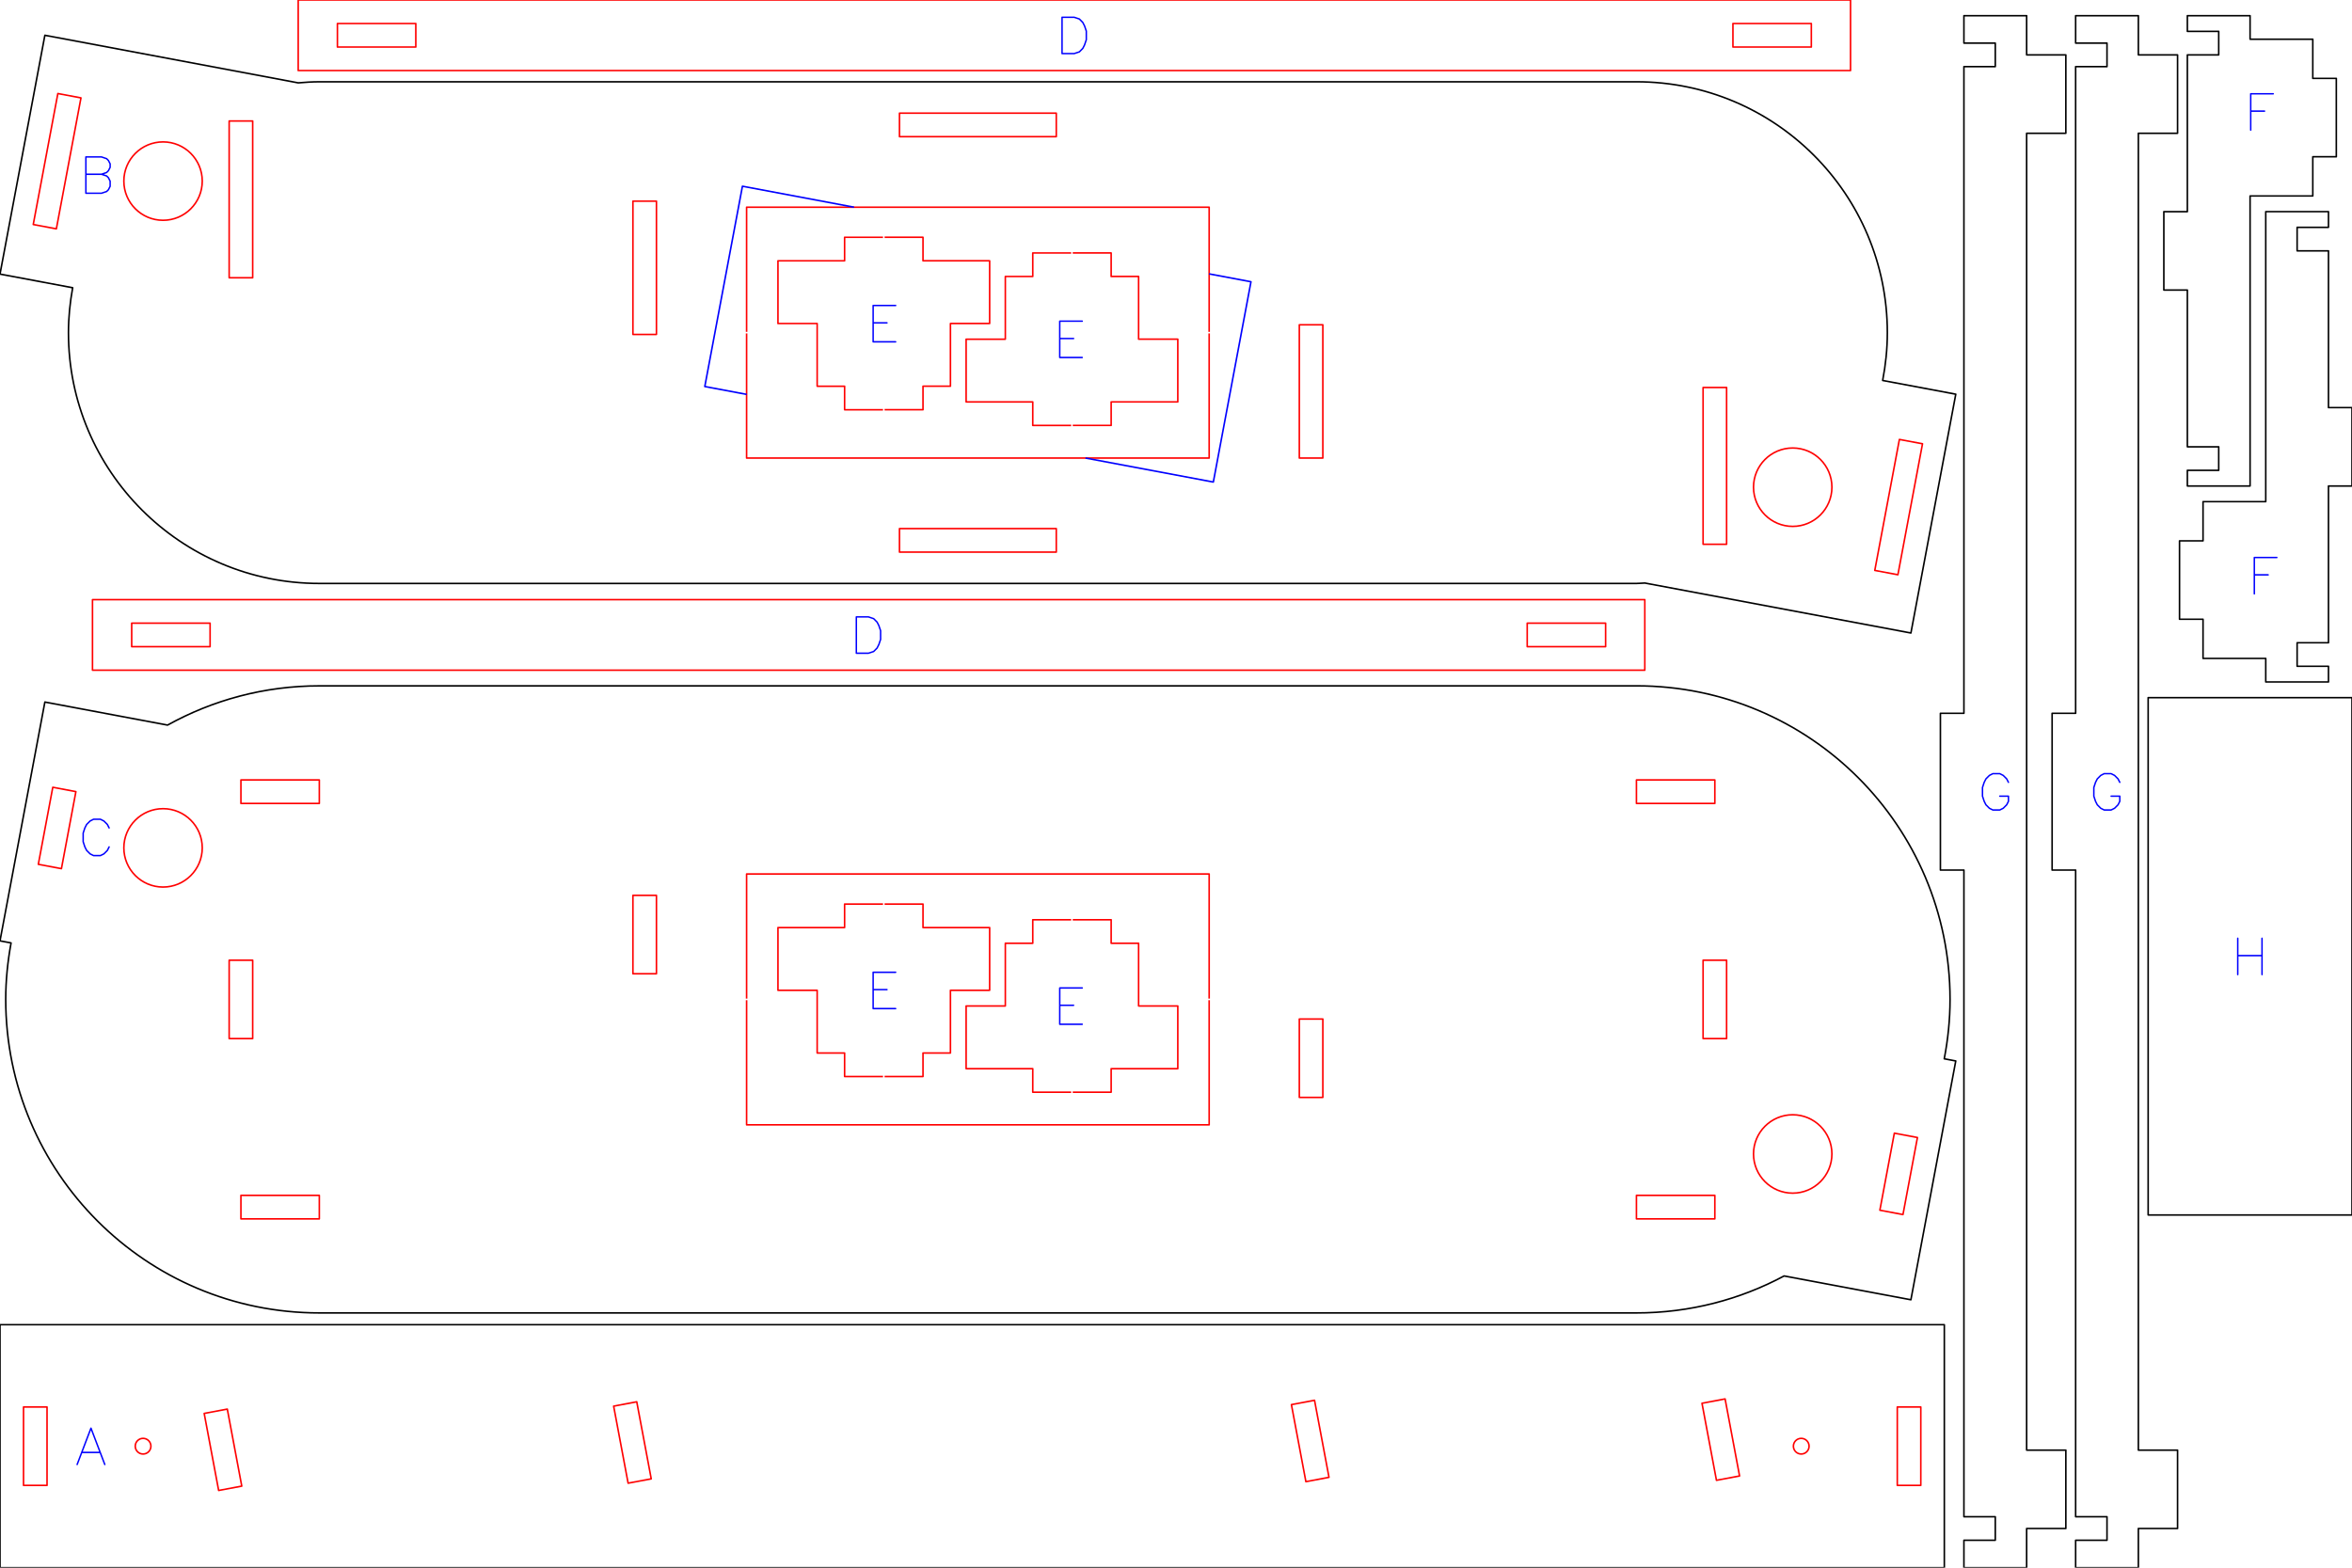 <?xml version="1.0" encoding="UTF-8" standalone="no"?>
<!-- Created with Inkscape (http://www.inkscape.org/) -->

<svg
   width="300mm"
   height="200mm"
   viewBox="0 0 300 200"
   version="1.1"
   id="svg1"
   xml:space="preserve"
   inkscape:version="1.3.2 (091e20e, 2023-11-25, custom)"
   sodipodi:docname="LaserCut Module 248 v1.svg"
   xmlns:inkscape="http://www.inkscape.org/namespaces/inkscape"
   xmlns:sodipodi="http://sodipodi.sourceforge.net/DTD/sodipodi-0.dtd"
   xmlns="http://www.w3.org/2000/svg"
   xmlns:svg="http://www.w3.org/2000/svg"><sodipodi:namedview
     id="namedview1"
     pagecolor="#ffffff"
     bordercolor="#000000"
     borderopacity="0.25"
     inkscape:showpageshadow="2"
     inkscape:pageopacity="0.0"
     inkscape:pagecheckerboard="0"
     inkscape:deskcolor="#d1d1d1"
     inkscape:document-units="mm"
     inkscape:zoom="1.4142136"
     inkscape:cx="930.90605"
     inkscape:cy="380.42344"
     inkscape:window-width="3807"
     inkscape:window-height="1328"
     inkscape:window-x="1288"
     inkscape:window-y="572"
     inkscape:window-maximized="0"
     inkscape:current-layer="layer1" /><defs
     id="defs1"><pattern
       id="EMFhbasepattern"
       patternUnits="userSpaceOnUse"
       width="6"
       height="6"
       x="0"
       y="0" /></defs><g
     inkscape:label="Calque 1"
     inkscape:groupmode="layer"
     id="layer1"><path
       style="fill:none;stroke:#000000;stroke-width:0.2;stroke-linejoin:round"
       d="m 279,2 v 2 h 4 v 3 h -4 v 20 h -3 v 10 h 3 v 20 h 4 v 3 h -4 v 2 h 8 V 25 h 8 v -5 h 3 V 10 h -3 V 5 h -8 V 2 Z"
       id="path23-6-7-0-7-0-1-1-0-0"
       sodipodi:nodetypes="ccccccccccccccccccccccccc" /><path
       style="fill:none;stroke:#000000;stroke-width:0.2;stroke-linejoin:round"
       d="m 297,87 v -2 h -4 v -3 h 4 V 62 h 3 V 52 h -3 V 32 h -4 v -3 h 4 v -2 h -8 v 37 h -8 v 5 h -3 v 10 h 3 v 5 h 8 v 3 z"
       id="path23-6-7-0-7-0-1-4-0"
       sodipodi:nodetypes="ccccccccccccccccccccccccc" /><path
       id="rect34-6-7-1"
       style="fill-opacity:0;stroke:#000000;stroke-width:0.2;stroke-linejoin:round"
       d="m 300,89 v 66 H 274 V 89 Z"
       sodipodi:nodetypes="ccccc" /><path
       style="fill:none;stroke:#000000;stroke-width:0.2;stroke-linejoin:round"
       d="m 272.75,2 v 5 h 5 v 10 h -5 v 168 h 5 v 10 h -5 v 5 h -8 v -3.5 h 4 v -3 h -4 V 111 h -3 V 91 h 3 V 8.5 h 4 v -3 h -4 V 2 Z"
       id="path23-8-2-3-9-7"
       sodipodi:nodetypes="ccccccccccccccccccccccccc" /><path
       style="fill:none;stroke:#000000;stroke-width:0.2;stroke-linejoin:round"
       d="m 258.5,2 v 5 h 5 v 10 h -5 v 168 h 5 v 10 h -5 v 5 h -8 v -3.5 h 4 v -3 h -4 V 111 h -3 V 91 h 3 V 8.5 h 4 v -3 h -4 V 2 Z"
       id="path23-8-2-3-9-4"
       sodipodi:nodetypes="ccccccccccccccccccccccccc" /><g
       id="g47"
       transform="translate(8.935,-141.027)"><path
         id="rect25-6-1"
         style="fill:none;stroke:#ff0000;stroke-width:0.2;stroke-linejoin:round"
         d="m 7.863,220.527 h 10 v 3 H 7.863 Z" /><path
         id="rect26-1-5"
         style="fill:none;stroke:#ff0000;stroke-width:0.2;stroke-linejoin:round"
         d="m 185.863,220.527 h 10 v 3 h -10 z" /><path
         id="rect36-3-7"
         style="fill-opacity:0;stroke:#ff0000;stroke-width:0.2;stroke-linejoin:round"
         d="M 2.863,217.527 H 200.863 v 9 H 2.863 Z"
         sodipodi:nodetypes="ccccc" /></g><g
       id="g47-2"
       transform="translate(35.174,-217.527)"><path
         id="rect25-6-1-3"
         style="fill:none;stroke:#ff0000;stroke-width:0.2;stroke-linejoin:round"
         d="m 7.863,220.527 h 10 v 3 H 7.863 Z" /><path
         id="rect26-1-5-3"
         style="fill:none;stroke:#ff0000;stroke-width:0.2;stroke-linejoin:round"
         d="m 185.863,220.527 h 10 v 3 h -10 z" /><path
         id="rect36-3-7-8"
         style="fill-opacity:0;stroke:#ff0000;stroke-width:0.2;stroke-linejoin:round"
         d="M 2.863,217.527 H 200.863 v 9 H 2.863 Z"
         sodipodi:nodetypes="ccccc" /></g><g
       id="g50"
       transform="translate(0,169)"><path
         id="rect1"
         style="fill:none;stroke:#000000;stroke-width:0.2;stroke-linejoin:round"
         d="M 0,0 H 248 V 31 H 0 Z"
         sodipodi:nodetypes="ccccc" /><circle
         style="fill:none;stroke:#ff0000;stroke-width:0.2;stroke-linejoin:round"
         id="path11"
         cx="18.25"
         cy="15.5"
         r="1" /><circle
         style="fill:none;stroke:#ff0000;stroke-width:0.2;stroke-linejoin:round"
         id="path11-8"
         cx="229.75"
         cy="15.5"
         r="1" /><path
         id="rect30"
         style="fill-opacity:0;stroke:#ff0000;stroke-width:0.2;stroke-linejoin:round"
         d="m 242,10.5 h 3 v 10 h -3 z" /><path
         id="rect31"
         style="fill-opacity:0;stroke:#ff0000;stroke-width:0.2;stroke-linejoin:round"
         d="m 3,10.5 h 3 v 10 H 3 Z" /><path
         id="rect37-5"
         style="fill-opacity:0;stroke:#ff0000;stroke-width:0.2;stroke-linejoin:round"
         d="m 217.09,10.024 2.948,-0.554 1.846,9.828 -2.948,0.554 z" /><path
         id="rect38-9"
         style="fill-opacity:0;stroke:#ff0000;stroke-width:0.2;stroke-linejoin:round"
         d="m 26.044,11.321 2.948,-0.554 1.846,9.828 -2.948,0.554 z" /><path
         id="rect39-58"
         style="fill-opacity:0;stroke:#ff0000;stroke-width:0.2;stroke-linejoin:round"
         d="m 164.721,10.197 2.948,-0.554 1.846,9.828 -2.948,0.554 z" /><path
         id="rect40-5"
         style="fill-opacity:0;stroke:#ff0000;stroke-width:0.2;stroke-linejoin:round"
         d="m 78.271,10.391 2.948,-0.554 1.846,9.828 -2.948,0.554 z" /></g><g
       id="g49"
       transform="translate(0,-22.6)"><path
         id="rect1-8-2-0"
         style="fill:none;stroke:#000000;stroke-width:0.2;stroke-linejoin:round"
         d="m 40.73,110.1 c -7.025,0 -13.619,1.824 -19.357,5.004 L 5.724,112.164 0,142.631 l 1.412,0.265 c -0.426,2.34 -0.682,4.74 -0.682,7.203 0,22.091 17.908,40 40,40 h 168 c 6.812,0 13.221,-1.713 18.836,-4.717 l 16.171,3.038 5.724,-30.467 -1.469,-0.276 c 0.471,-2.456 0.739,-4.985 0.739,-7.579 0,-22.091 -17.909,-40 -40,-40 z" /><path
         id="rect23-4-0"
         style="fill:none;stroke:#ff0000;stroke-width:0.2;stroke-linejoin:round"
         d="m 217.23,145.1 h 3 v 10 h -3 z" /><path
         id="rect24-7-6"
         style="fill:none;stroke:#ff0000;stroke-width:0.2;stroke-linejoin:round"
         d="m 29.23,145.1 h 3 v 10 h -3 z" /><path
         id="rect25-79-0"
         style="fill:none;stroke:#ff0000;stroke-width:0.2;stroke-linejoin:round"
         d="m 30.73,175.1 h 10 v 3 h -10 z" /><path
         id="rect26-3-4"
         style="fill:none;stroke:#ff0000;stroke-width:0.2;stroke-linejoin:round"
         d="m 208.73,175.1 h 10 v 3 h -10 z" /><path
         id="rect25-3-2-0"
         style="fill:none;stroke:#ff0000;stroke-width:0.2;stroke-linejoin:round"
         d="m 30.73,122.1 h 10 v 3 h -10 z" /><path
         id="rect26-0-4-6"
         style="fill:none;stroke:#ff0000;stroke-width:0.2;stroke-linejoin:round"
         d="m 208.73,122.1 h 10 v 3 h -10 z"
         sodipodi:nodetypes="ccccc" /><path
         id="rect30-1-4-9-4"
         style="fill-opacity:0;stroke:#ff0000;stroke-width:0.2;stroke-linejoin:round"
         d="m 241.624,167.166 2.948,0.554 -1.846,9.828 -2.948,-0.554 z" /><path
         id="rect31-8-6-8-8"
         style="fill-opacity:0;stroke:#ff0000;stroke-width:0.2;stroke-linejoin:round"
         d="m 6.733,123.038 2.948,0.554 -1.846,9.828 -2.948,-0.554 z" /><circle
         style="fill:#000000;fill-opacity:0;stroke:#ff0000;stroke-width:0.2;stroke-linejoin:round;stroke-dasharray:none"
         id="path32-90-6-1"
         cx="228.662"
         cy="169.818"
         r="5" /><circle
         style="fill:#000000;fill-opacity:0;stroke:#ff0000;stroke-width:0.2;stroke-linejoin:round;stroke-dasharray:none"
         id="path32-8-2-4-5"
         cx="20.798"
         cy="130.767"
         r="5" /><path
         id="rect39-9-1"
         style="fill-opacity:0;stroke:#ff0000;stroke-width:0.2;stroke-linejoin:round"
         d="m 165.73,152.6 h 3 v 10 h -3 z" /><path
         id="rect40-9-3"
         style="fill-opacity:0;stroke:#ff0000;stroke-width:0.2;stroke-linejoin:round"
         d="m 80.73,136.829 h 3 v 10 h -3 z" /><path
         id="path23-6-7-0-0-2-7-9-1-6"
         style="fill:none;stroke:#ff0000;stroke-width:0.2;stroke-linejoin:round"
         d="m 112.83,159.937 h 4.9 v -3 h 3.5 v -8 h 5 v -8 0 h -8.5 v -3 h -4.9" /><path
         id="path9-9-9-0"
         style="fill:none;stroke:#ff0000;stroke-width:0.2;stroke-linejoin:round"
         d="m 112.63,137.937 h -4.9 v 3 h -8.5 v 8 h 5 v 8 h 3.5 v 3 h 4.9" /><path
         id="path13-0-8-6"
         style="fill:none;stroke:#ff0000;stroke-width:0.2;stroke-linejoin:round"
         d="m 136.63,139.937 h -4.9 v 3 h -3.5 v 8 h -5 v 8 0 h 8.5 v 3 h 4.9" /><path
         id="path10-2-1-3"
         style="fill:none;stroke:#ff0000;stroke-width:0.2;stroke-linejoin:round"
         d="m 136.83,161.937 h 4.9 v -3 h 8.5 v -8 h -5 v -8 h -3.5 v -3 h -4.9" /><path
         id="path21-0-0-6"
         style="fill:none;fill-opacity:0;stroke:#ff0000;stroke-width:0.2;stroke-linejoin:round"
         d="m 154.23,150 v -15.9 h -59 v 0 15.9" /><path
         id="path18-5-8-0"
         style="fill:none;fill-opacity:0;stroke:#ff0000;stroke-width:0.2;stroke-linejoin:round"
         d="m 95.23,150.2 v 15.9 h 59 v -15.9" /></g><g
       id="g48"
       transform="translate(0,-33.5)"><path
         id="path23-6-7-0-0-2-7-9-1"
         style="fill:none;stroke:#ff0000;stroke-width:0.2;stroke-linejoin:round"
         d="m 112.83,85.772 h 4.9 v -3 h 3.5 v -8 h 5 v -8 0 h -8.5 v -3 h -4.9" /><path
         id="path9-9-9"
         style="fill:none;stroke:#ff0000;stroke-width:0.2;stroke-linejoin:round"
         d="m 112.63,63.772 h -4.9 v 3 h -8.5 v 8 h 5 v 8 h 3.5 v 3 h 4.9" /><path
         id="path13-0-8"
         style="fill:none;stroke:#ff0000;stroke-width:0.2;stroke-linejoin:round"
         d="m 136.63,65.772 h -4.9 v 3 h -3.5 v 8 h -5 v 8 0 h 8.5 v 3 h 4.9" /><path
         id="path10-2-1"
         style="fill:none;stroke:#ff0000;stroke-width:0.2;stroke-linejoin:round"
         d="m 136.83,87.772 h 4.9 v -3 h 8.5 v -8 h -5 v -8 h -3.5 v -3 h -4.9" /><path
         id="path21-0-0"
         style="fill:none;fill-opacity:0;stroke:#ff0000;stroke-width:0.2;stroke-linejoin:round"
         d="m 154.23,75.835 v -15.9 h -59 v 0 15.9" /><path
         id="path18-5-8"
         style="fill:none;fill-opacity:0;stroke:#ff0000;stroke-width:0.2;stroke-linejoin:round"
         d="m 95.23,76.035 v 15.9 h 59 v -15.9" /><path
         id="rect27-7-4-4-6"
         style="fill:none;stroke:#ff0000;stroke-width:0.2;stroke-linejoin:round"
         d="m 29.23,48.935 h 3 v 20 h -3 z"
         sodipodi:nodetypes="ccccc" /><path
         id="rect1-8-5-8-4"
         style="fill:none;stroke:#000000;stroke-width:0.2;stroke-linejoin:round"
         d="M 5.724,38 0,68.467 l 9.27,1.742 c -0.337,1.861 -0.539,3.768 -0.539,5.726 0,17.673 14.327,32 32,32 h 168.001 c 0.36,0 0.71,-0.042 1.068,-0.054 l 33.938,6.376 5.724,-30.467 -9.327,-1.752 c 0.382,-1.977 0.597,-4.014 0.597,-6.103 0,-17.673 -14.327,-32 -32,-32 H 40.73 c -0.909,0 -1.803,0.062 -2.692,0.136 z" /><path
         id="rect27-9-7-2"
         style="fill:none;stroke:#ff0000;stroke-width:0.2;stroke-linejoin:round"
         d="m 217.23,82.935 h 3 v 20 h -3 z"
         sodipodi:nodetypes="ccccc" /><path
         id="rect28-1-2"
         style="fill:none;stroke:#ff0000;stroke-width:0.2;stroke-linejoin:round"
         d="m 114.73,100.935 h 20 v 3 h -20 z" /><path
         id="rect29-6-7"
         style="fill:none;stroke:#ff0000;stroke-width:0.2;stroke-linejoin:round"
         d="m 114.73,47.935 h 20 v 3 h -20 z" /><circle
         style="fill:#000000;fill-opacity:0;stroke:#ff0000;stroke-width:0.2;stroke-linejoin:round;stroke-dasharray:none"
         id="path32-80-8"
         cx="228.662"
         cy="95.654"
         r="5" /><circle
         style="fill:#000000;fill-opacity:0;stroke:#ff0000;stroke-width:0.2;stroke-linejoin:round;stroke-dasharray:none"
         id="path32-8-9-9"
         cx="20.798"
         cy="56.603"
         r="5" /><path
         id="rect38-1-5-4"
         style="fill-opacity:0;stroke:#ff0000;stroke-width:0.2;stroke-linejoin:round"
         d="m 242.27,89.562 2.948,0.554 -3.139,16.708 -2.948,-0.554 z"
         sodipodi:nodetypes="ccccc" /><path
         id="rect39-5-8-9"
         style="fill-opacity:0;stroke:#ff0000;stroke-width:0.2;stroke-linejoin:round"
         d="m 7.38,45.433 2.948,0.554 -3.139,16.708 -2.948,-0.554 z"
         sodipodi:nodetypes="ccccc" /><path
         id="rect41-6-94"
         style="fill-opacity:0;stroke:#ff0000;stroke-width:0.2;stroke-linejoin:round"
         d="m 80.73,59.164 h 3 v 17 h -3 z"
         sodipodi:nodetypes="ccccc" /><path
         id="rect42-7-2"
         style="fill-opacity:0;stroke:#ff0000;stroke-width:0.2;stroke-linejoin:round"
         d="m 165.73,74.935 h 3 v 17 h -3 z"
         sodipodi:nodetypes="ccccc" /><path
         style="fill:#000000;fill-opacity:0;stroke:#0000ff;stroke-width:0.2;stroke-linejoin:round;stroke-dasharray:none"
         d="m 138.451,91.934 16.311,3.064 4.801,-25.553 -5.34,-1.003"
         id="path43-0-5"
         sodipodi:nodetypes="cccc" /><path
         style="fill:#000000;fill-opacity:0;stroke:#0000ff;stroke-width:0.2;stroke-linejoin:round;stroke-dasharray:none"
         d="m 108.935,59.935 -14.237,-2.676 -4.801,25.553 5.342,1.004"
         id="path42-7-7"
         sodipodi:nodetypes="cccc" /></g><g
       inkscape:label="Hershey Text"
       style="fill:none;stroke:#0000ff;stroke-linecap:round;stroke-linejoin:round"
       id="g4"
       transform="translate(-1.689,169.803)"><g
         transform="translate(10.646,17.032)"
         id="g2"
         style="stroke:#0000ff"><path
           d="M 378,662 126,0 M 378,662 630,0 M 220,220 h 316"
           style="stroke:#0000ff;stroke-width:0.277in"
           transform="scale(0.007,-0.007)"
           id="path1" /></g></g><g
       inkscape:label="Hershey Text"
       style="fill:none;stroke:#0000ff;stroke-linecap:round;stroke-linejoin:round"
       id="g13"
       transform="translate(52.033,-20.822)"><g
         transform="translate(-42.619,45.475)"
         id="g12"
         style="stroke:#0000ff"><path
           d="M 220,662 V 0 m 0,662 h 284 l 94,-32 32,-32 32,-62 v -64 l -32,-62 -32,-32 -94,-32 m -284,0 h 284 l 94,-31 32,-31 32,-64 V 126 L 630,63 598,31.5 504,0 H 220"
           style="stroke:#0000ff;stroke-width:0.277in"
           transform="scale(0.007,-0.007)"
           id="path12" /></g></g><g
       inkscape:label="Hershey Text"
       style="fill:none;stroke:#0000ff;stroke-linecap:round;stroke-linejoin:round"
       id="g15"
       transform="translate(53.986,52.802)"><g
         transform="translate(-44.701,56.35)"
         id="g14"
         style="stroke:#0000ff"><path
           d="m 662,504 -32,63 -63,63 -63,32 H 378 L 315,630 252,567 220,504 189,410 V 252 l 31,-94 32,-63.5 63,-63 L 378,0 h 126 l 63,31.5 63,63 32,63.5"
           style="stroke:#0000ff;stroke-width:0.277in"
           transform="scale(0.007,-0.007)"
           id="path14" /></g></g><g
       inkscape:label="Hershey Text"
       style="fill:none;stroke:#0000ff;stroke-linecap:round;stroke-linejoin:round"
       id="g17-7"
       transform="translate(179.409,-64.242)"><g
         transform="translate(-45.483,71.078)"
         id="g16-9"
         style="stroke:#0000ff"><path
           d="M 220,662 V 0 m 0,662 h 221 l 95,-32 62,-63 32,-63 32,-94 V 252 L 630,158 598,94.5 536,31.5 441,0 H 220"
           style="stroke:#0000ff;stroke-width:0.277in"
           transform="scale(0.007,-0.007)"
           id="path15-3" /></g></g><g
       inkscape:label="Hershey Text"
       style="fill:none;stroke:#0000ff;stroke-linecap:round;stroke-linejoin:round"
       id="g17-7-0"
       transform="translate(153.17,12.258)"><g
         transform="translate(-45.483,71.078)"
         id="g16-9-5"
         style="stroke:#0000ff"><path
           d="M 220,662 V 0 m 0,662 h 221 l 95,-32 62,-63 32,-63 32,-94 V 252 L 630,158 598,94.5 536,31.5 441,0 H 220"
           style="stroke:#0000ff;stroke-width:0.277in"
           transform="scale(0.007,-0.007)"
           id="path15-3-6" /></g></g><g
       inkscape:label="Hershey Text"
       style="fill:none;stroke:#0000ff;stroke-linecap:round;stroke-linejoin:round"
       id="g19"
       transform="translate(156.926,-40.719)"><g
         transform="translate(-47.095,84.327)"
         id="g18"
         style="stroke:#0000ff"><path
           d="M 220,662 V 0 m 0,662 H 630 M 220,346 H 472 M 220,0 h 410"
           style="stroke:#0000ff;stroke-width:0.277in"
           transform="scale(0.007,-0.007)"
           id="path17" /></g></g><g
       inkscape:label="Hershey Text"
       style="fill:none;stroke:#0000ff;stroke-linecap:round;stroke-linejoin:round"
       id="g19-5"
       transform="translate(156.926,44.346)"><g
         transform="translate(-47.095,84.327)"
         id="g18-7"
         style="stroke:#0000ff"><path
           d="M 220,662 V 0 m 0,662 H 630 M 220,346 H 472 M 220,0 h 410"
           style="stroke:#0000ff;stroke-width:0.277in"
           transform="scale(0.007,-0.007)"
           id="path17-9" /></g></g><g
       inkscape:label="Hershey Text"
       style="fill:none;stroke:#0000ff;stroke-linecap:round;stroke-linejoin:round"
       id="g19-7"
       transform="translate(180.726,-38.719)"><g
         transform="translate(-47.095,84.327)"
         id="g18-8"
         style="stroke:#0000ff"><path
           d="M 220,662 V 0 m 0,662 H 630 M 220,346 H 472 M 220,0 h 410"
           style="stroke:#0000ff;stroke-width:0.277in"
           transform="scale(0.007,-0.007)"
           id="path17-4" /></g></g><g
       inkscape:label="Hershey Text"
       style="fill:none;stroke:#0000ff;stroke-linecap:round;stroke-linejoin:round"
       id="g19-74"
       transform="translate(180.726,46.346)"><g
         transform="translate(-47.095,84.327)"
         id="g18-2"
         style="stroke:#0000ff"><path
           d="M 220,662 V 0 m 0,662 H 630 M 220,346 H 472 M 220,0 h 410"
           style="stroke:#0000ff;stroke-width:0.277in"
           transform="scale(0.007,-0.007)"
           id="path17-6" /></g></g><g
       inkscape:label="Hershey Text"
       style="fill:none;stroke:#0000ff;stroke-linecap:round;stroke-linejoin:round"
       id="g23"
       transform="translate(332.499,-80.284)"><g
         transform="translate(-46.957,96.882)"
         id="g20"
         style="stroke:#0000ff"><path
           d="M 220,662 V 0 m 0,662 H 630 M 220,346 h 252"
           style="stroke:#0000ff;stroke-width:0.277in"
           transform="scale(0.007,-0.007)"
           id="path19" /></g></g><g
       inkscape:label="Hershey Text"
       style="fill:none;stroke:#0000ff;stroke-linecap:round;stroke-linejoin:round"
       id="g23-9"
       transform="translate(332.959,-21.123)"><g
         transform="translate(-46.957,96.882)"
         id="g20-9"
         style="stroke:#0000ff"><path
           d="M 220,662 V 0 m 0,662 H 630 M 220,346 h 252"
           style="stroke:#0000ff;stroke-width:0.277in"
           transform="scale(0.007,-0.007)"
           id="path19-8" /></g></g><g
       inkscape:label="Hershey Text"
       style="fill:none;stroke:#0000ff;stroke-linecap:round;stroke-linejoin:round"
       id="g25"
       transform="translate(300.274,-5.565)"><g
         transform="translate(-48.729,108.9)"
         id="g24"
         style="stroke:#0000ff"><path
           d="m 662,504 -32,63 -63,63 -63,32 H 378 L 315,630 252,567 220,504 189,410 V 252 l 31,-94 32,-63.5 63,-63 L 378,0 h 126 l 63,31.5 63,63 32,63.5 v 94 m -158,0 h 158"
           style="stroke:#0000ff;stroke-width:0.277in"
           transform="scale(0.007,-0.007)"
           id="path23" /></g></g><g
       inkscape:label="Hershey Text"
       style="fill:none;stroke:#0000ff;stroke-linecap:round;stroke-linejoin:round"
       id="g25-4"
       transform="translate(314.477,-5.565)"><g
         transform="translate(-48.729,108.9)"
         id="g24-7"
         style="stroke:#0000ff"><path
           d="m 662,504 -32,63 -63,63 -63,32 H 378 L 315,630 252,567 220,504 189,410 V 252 l 31,-94 32,-63.5 63,-63 L 378,0 h 126 l 63,31.5 63,63 32,63.5 v 94 m -158,0 h 158"
           style="stroke:#0000ff;stroke-width:0.277in"
           transform="scale(0.007,-0.007)"
           id="path23-4" /></g></g><g
       inkscape:label="Hershey Text"
       style="fill:none;stroke:#0000ff;stroke-linecap:round;stroke-linejoin:round"
       id="g27"
       transform="translate(331.699,5.812)"><g
         transform="translate(-47.811,118.523)"
         id="g26"
         style="stroke:#0000ff"><path
           d="M 220,662 V 0 M 662,662 V 0 M 220,346 h 442"
           style="stroke:#0000ff;stroke-width:0.277in"
           transform="scale(0.007,-0.007)"
           id="path25" /></g></g></g></svg>
